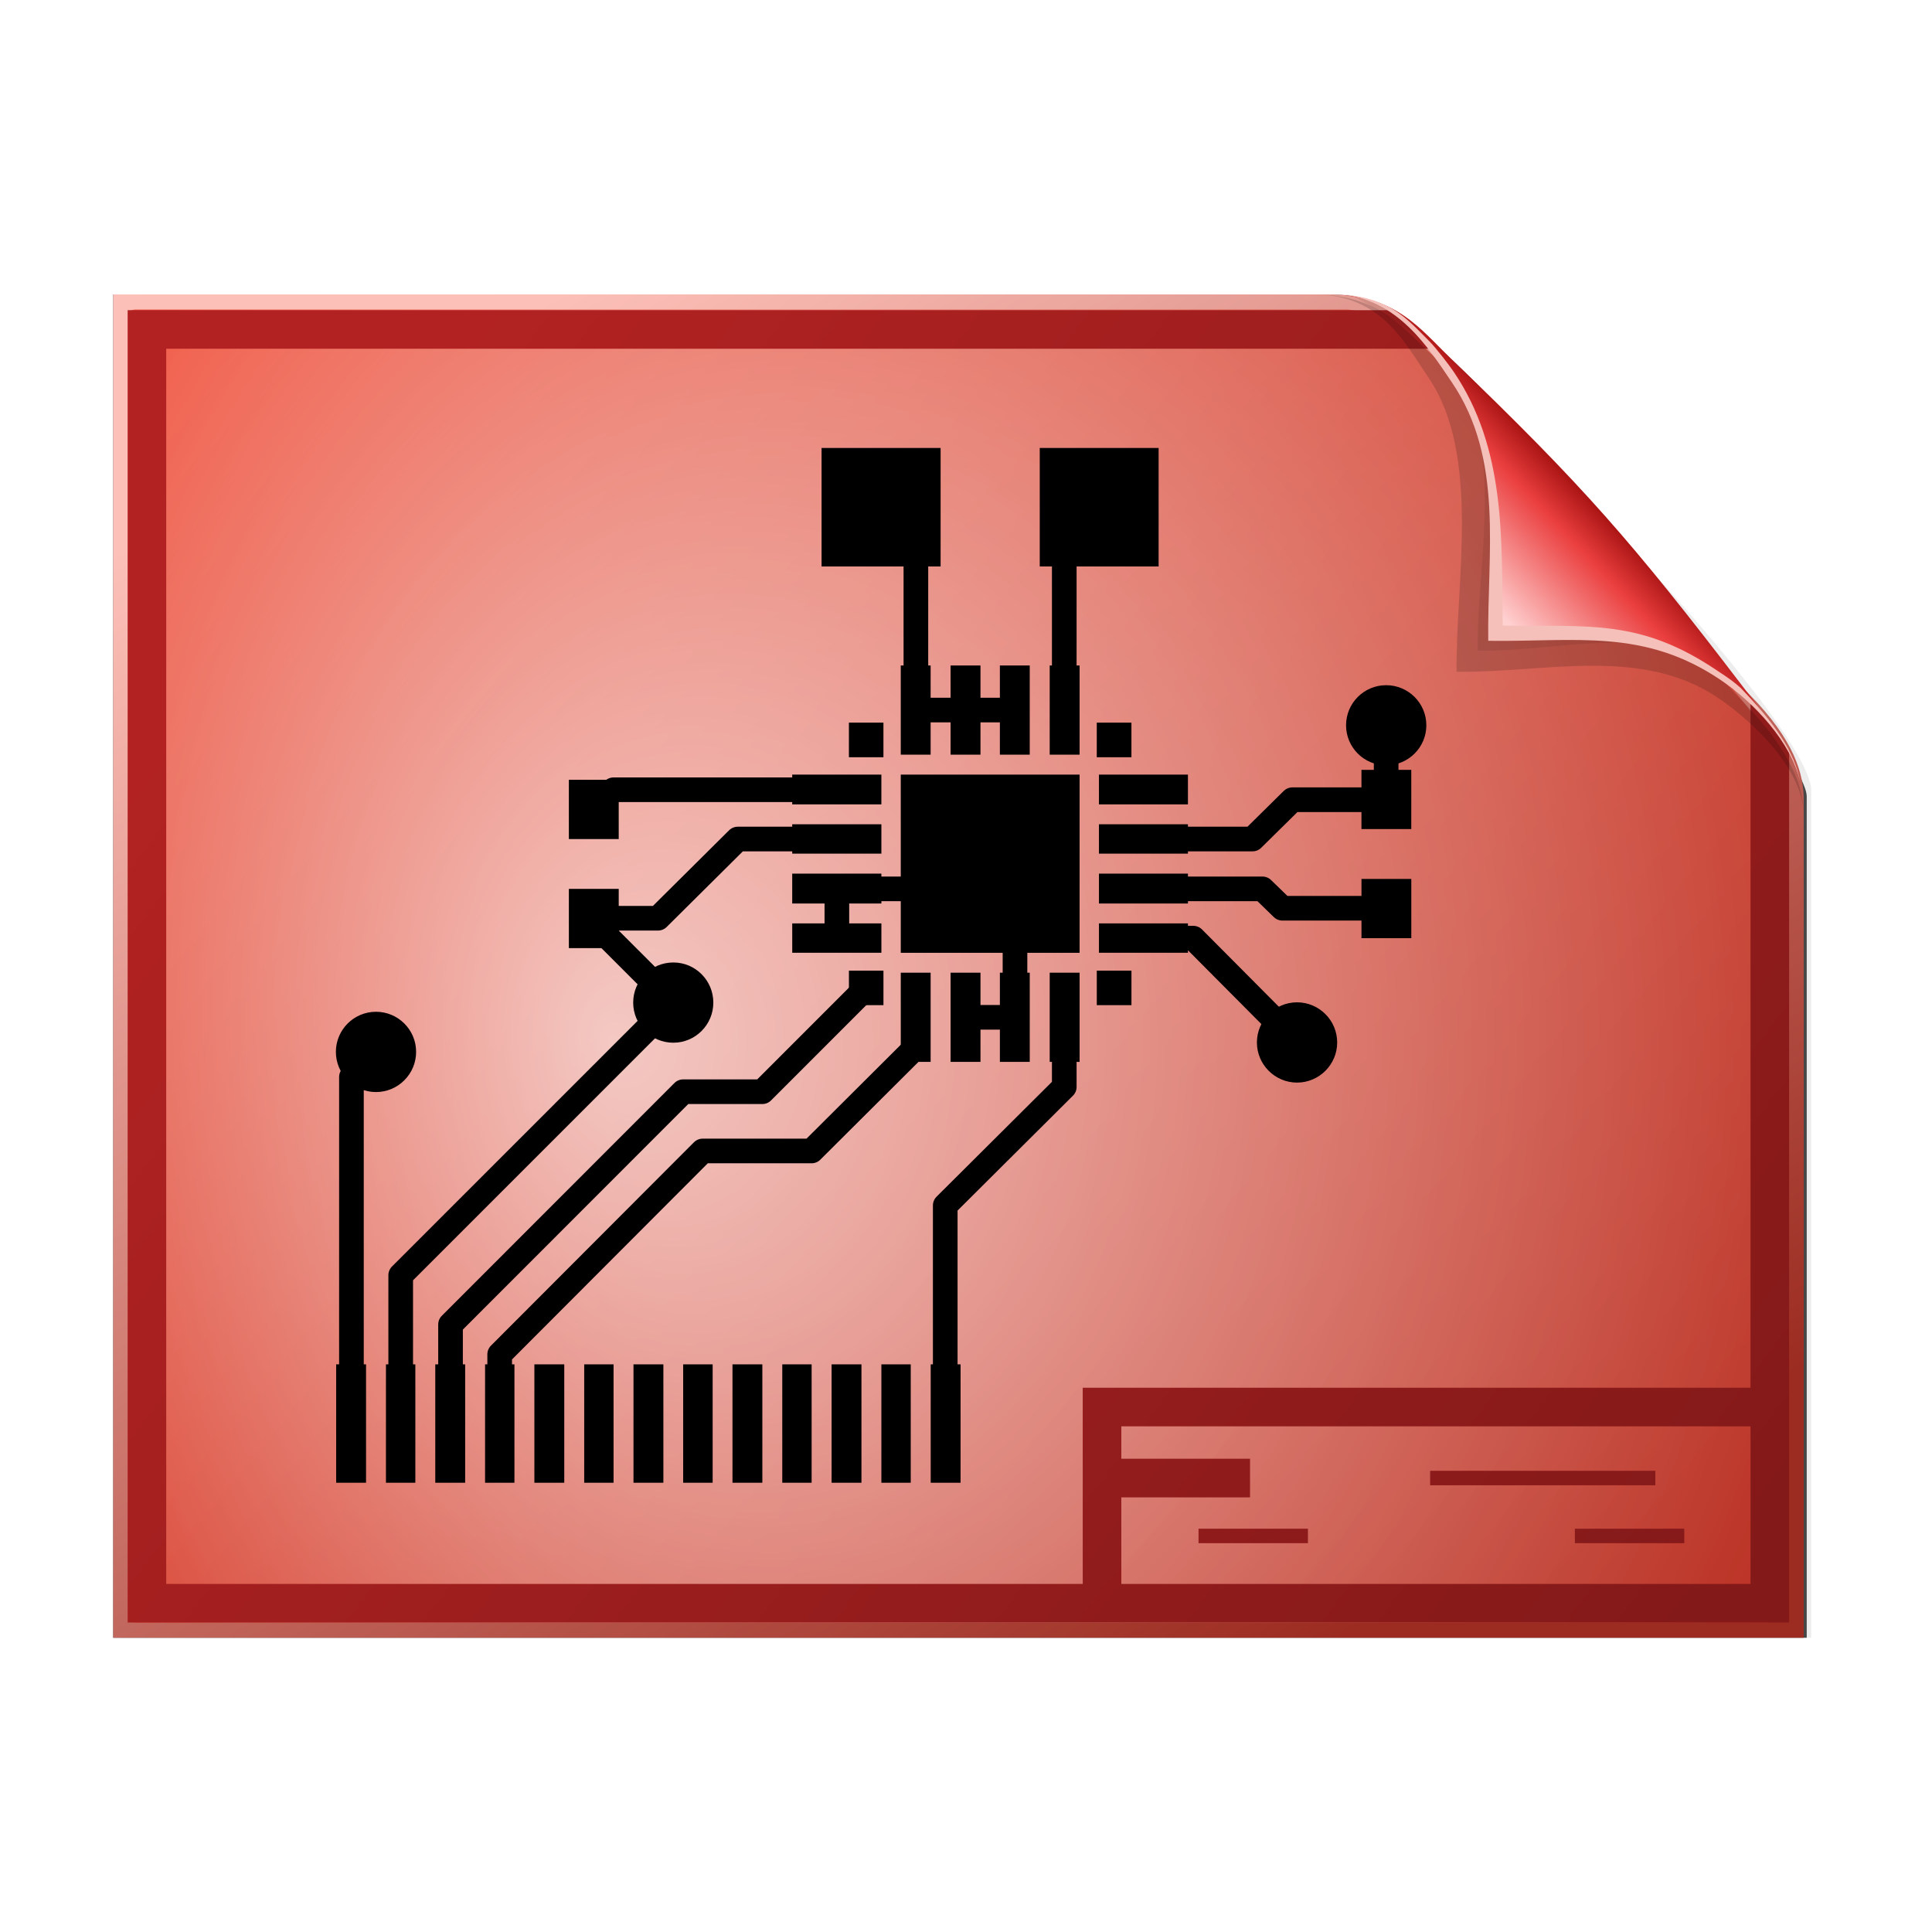 <svg height="256" width="256" xmlns="http://www.w3.org/2000/svg" xmlns:xlink="http://www.w3.org/1999/xlink">
  <defs>
    <filter id="filter3834" color-interpolation-filters="sRGB" height="1.064" width="1.081" x="-.04" y="-.032">
      <feGaussianBlur stdDeviation="1.501"/>
    </filter>
    <filter id="filter3826" color-interpolation-filters="sRGB" height="1.044" width="1.056" x="-.028" y="-.022">
      <feGaussianBlur stdDeviation="1.036"/>
    </filter>
    <linearGradient id="linearGradient4524-4" gradientTransform="matrix(0 -2 2 0 -1 263.012)" gradientUnits="userSpaceOnUse" x1="107.185" x2="29.218" y1="14.135" y2="109.625">
      <stop offset="0" stop-color="#f05d4a"/>
      <stop offset="1" stop-color="#b92b1d"/>
    </linearGradient>
    <filter id="filter1164" color-interpolation-filters="sRGB" height="1.096" width="1.09" x="-.045" y="-.048">
      <feGaussianBlur stdDeviation=".65"/>
    </filter>
    <radialGradient id="radialGradient5988-0" cx="64" cy="64.004" fx="63.793" fy="47.275" gradientTransform="matrix(-.169 -3.368 2.752 -.138 -38.326 359.406)" gradientUnits="userSpaceOnUse" r="47.5">
      <stop offset="0" stop-color="#fff"/>
      <stop offset="1" stop-color="#fff" stop-opacity="0"/>
    </radialGradient>
    <clipPath id="clipPath6093-7">
      <path d="m17 8-0 112h61.5c1.675 0 3.914-.565 7-3.6 8.87-8.725 16.24-13.852 23.499-21.176 2.441-2.463 3.001-4.471 3.001-6.724v-80.5z"/>
    </clipPath>
    <filter id="filter6171-8" color-interpolation-filters="sRGB" height="2.022" width="1.956" x="-.478" y="-.511">
      <feGaussianBlur stdDeviation="10.141"/>
    </filter>
    <linearGradient id="linearGradient3895-3" gradientTransform="matrix(0 -2.024 2.024 0 9.026 256.803)" gradientUnits="userSpaceOnUse" x1="86.738" x2="93.19" y1="93.621" y2="100.459">
      <stop offset="0" stop-color="#ffd1d1"/>
      <stop offset=".723" stop-color="#eb3f3f"/>
      <stop offset="1" stop-color="#ac1515"/>
    </linearGradient>
    <linearGradient id="linearGradient1570" gradientUnits="userSpaceOnUse" x1="-105.167" x2="-201.922" y1="178.802" y2="105.875">
      <stop offset="0" stop-color="#841919"/>
      <stop offset="1" stop-color="#b22222"/>
    </linearGradient>
    <linearGradient id="linearGradient19348" gradientTransform="matrix(0 -1 -1 0 256 256)" gradientUnits="userSpaceOnUse" x1="40.826" x2="218.758" y1="75.148" y2="178.933">
      <stop offset="0" stop-color="#9c2c21"/>
      <stop offset="1" stop-color="#fcc0b8"/>
    </linearGradient>
  </defs>
  <path d="m-128.811-19.056v112h56.188c5.115-.238 32.613-27.078 32.775-30.612.081-25.127.037-56.259.037-81.388z" filter="url(#filter3834)" opacity=".262" transform="matrix(0 -2 2 0 54.112 -40.61)"/>
  <path d="m-128.811-19.556v112.2h55.746c3.099 0 24.71-18.512 30.004-24.7 1.603-1.873 3.25-3.038 3.25-7.2v-80.3z" fill-opacity=".701" filter="url(#filter3826)" transform="matrix(0 -2 2 0 54.112 -40.61)"/>
  <path d="m15 217.012h224v-111c0-3.351-1.129-7.829-7.2-14-17.45-17.74-27.704-32.481-42.352-46.998-4.925-4.881-8.942-6.002-13.448-6.002h-161z" fill="url(#linearGradient19348)" stroke-width="2"/>
  <path d="m17 214.012c0 .68.469 1 1 1h215.937c1.643 0 3-1.359 3-3v-103.375c0-.106.047-1.621.063-3-.08-3.555-1.507-6.264-3.187-8.712-.582-2.104-27.239-33.3-45.618-51.542-2.745-2.725-7.896-4.371-9.791-4.371l-160.404-0c-.645 0-1 .326-1 1z" fill="url(#linearGradient4524-4)" stroke-width="2"/>
  <path d="m17 214.012c0 .68.469 1 1 1h215.938c1.643 0 2.999-1.359 3-3l.063-105c0-.106-.016-6.548 0-7.927-9.007-13.082-31.907-37.275-49.91-55.165-3.313-2.954-.74-.915-3.215-2.908l-165.875-0c-.645 0-1 .326-1 1z" fill="url(#radialGradient5988-0)" opacity=".7" stroke-width="2"/>
  <g transform="matrix(1.918 0 0 1.918 431.804 -136.577)">
    <g transform="matrix(-.777 0 0 .777 -217.174 110.169)">
      <path d="m-84.384 46.5 10.583 10.536m-10.583-16.726v6.19m13.193-3.545 9.272 9.238m-11.882 24.239v-19.395m39.617 13.24-18.05-18.084m22.418 15.427-20.681-20.694m25.112 29.506v-13.193m4.381 13.193v-30.817m-4.381 17.624-24.239-24.239m7.041-7.501h-5.68m-36.121-18.51v-14.955m13.193 14.955v-14.955m-8.812 14.955h8.812m22.928 18.51-7.091-7.041m0 0h-8.812m11.932 27.735h-9.685m-2.246-32.116h19.858m-51.548 13.193-9.225 9.275m13.656-9.275h-4.431m-6.152-4.381-1.774 1.724m12.357-1.724h-10.583m10.583-4.431h-9.698m-2.66 6.155h-9.222m11.882-6.155-3.545-3.496m0 0h-8.337m78.82 55.469v-6.155m4.369 6.155v-8.812m-20.681-20.694h-7.041m-9.235-9.238 9.235 9.238m7.914-7.926 7.041-7.041m-21.583-3.07v4.381m-15.837 7.041h4.431m11.406-11.422h-11.406m-4.431 11.422v-11.422m58.999 16.726-2.184-2.234m-89.816-22.418v-6.615" stroke="#000" stroke-linecap="round" stroke-linejoin="round" stroke-miterlimit="10" stroke-width="2.191"/>
      <path d="m-62.805-10.314v10.537h-10.584v-10.537zm-19.399 0v10.537h-10.569v-10.537zm12.357 19.343v7.927h-2.655v-7.927zm-4.43 0v7.927h-2.657v-7.927zm-4.382 0v7.927h-2.655v-7.927zm-4.43 0v7.927h-2.657v-7.927zm-29.915 1.75c1.964 0 3.565 1.591 3.565 3.567 0 1.967-1.601 3.557-3.565 3.557-1.967 0-3.573-1.591-3.573-3.557 0-1.976 1.606-3.567 3.573-3.567zm47.768 3.326v3.082h-3.07v-3.082zm-22.038 0v3.082h-3.082v-3.082zm-23.534 4.201v5.267h-4.43v-5.267zm50.613.425v2.647h-7.927v-2.647zm-9.652 0v15.841h-15.899v-15.841zm-17.621 0v2.647h-7.912v-2.647zm47.131.46v5.267h-4.432v-5.267zm-19.859 3.955v2.61h-7.927v-2.61zm-27.273 0v2.61h-7.912v-2.61zm27.273 4.385v2.657h-7.927v-2.657zm-27.273 0v2.657h-7.912v-2.657zm-23.341.473v5.267h-4.43v-5.267zm70.472.885v5.267h-4.432v-5.267zm-19.859 3.07v2.61h-7.927v-2.61zm-27.273 0v2.61h-7.912v-2.61zm37.844 3.474c1.979 0 3.57 1.601 3.57 3.567s-1.591 3.567-3.57 3.567c-1.967 0-3.555-1.601-3.555-3.567s1.588-3.567 3.555-3.567zm-15.612.727v3.07h-3.07v-3.07zm-22.038 0v3.07h-3.082v-3.07zm17.428.184v7.927h-2.655v-7.927zm-4.43 0v7.927h-2.657v-7.927zm-4.382 0v7.927h-2.655v-7.927zm-4.43 0v7.927h-2.657v-7.927zm-21.993 2.632c1.967 0 3.57 1.603 3.57 3.57 0 1.964-1.603 3.567-3.57 3.567-1.964 0-3.567-1.604-3.567-3.567 0-1.967 1.604-3.57 3.567-3.57zm81.894.84c1.967 0 3.567 1.598 3.567 3.565s-1.601 3.573-3.567 3.573c-1.967 0-3.567-1.606-3.567-3.573s1.601-3.565 3.567-3.565zm3.542 31.351v10.524h-2.657v-10.524zm-4.427 0v10.524h-2.612v-10.524zm-4.385 0v10.524h-2.657v-10.524zm-4.427 0v10.524h-2.612v-10.524zm-4.385 0v10.524h-2.657v-10.524zm-4.43 0v10.524h-2.61v-10.524zm-4.382 0v10.524h-2.657v-10.524zm-4.417 0v10.524h-2.622v-10.524zm-4.385 0v10.524h-2.655v-10.524zm-4.427 0v10.524h-2.61v-10.524zm-4.385 0v10.524h-2.655v-10.524zm-4.427 0v10.524h-2.61v-10.524zm-4.385 0v10.524h-2.655v-10.524z"/>
    </g>
    <path d="m-216.314 92.633v90.667h114.783v-60.15c-.703-1.377-1.646-2.44-2.667-3.403v47.332h-46.134v4.908 2.667 5.98h-63.317v-85.334h87.37c-.848-1.109-1.8-2.013-2.882-2.667zm68.648 77.112h43.469v10.888h-43.469v-5.98h8.893v-2.667h-8.893zm21.334 3.074v1h15.559v-1zm-16 4v1h7.559v-1zm26 0v1h7.559v-1z" fill="url(#linearGradient1570)"/>
  </g>
  <path d="m-39.811 59.947c0 4.465-3.067 5.979-5.55 7.662-5.109 3.465-13.669 1.757-19.45 1.838-.081 5.781 1.723 12.232-1.742 17.34-1.684 2.482-4.848 5.66-7.758 5.66 2.318 0 4.743-1.335 7.584-4.085 9.142-8.849 14.367-11.135 22.673-20.298 1.919-2.117 4.243-3.642 4.243-8.118z" filter="url(#filter1164)" opacity=".4" transform="matrix(0 -2 2 0 54.112 -40.61)"/>
  <path clip-path="url(#clipPath6093-7)" d="m114.4 82.503c0 4.465-4.997 12.61-7.48 14.294-5.109 3.465-12.739 1.525-18.52 1.606-.081 5.781 1.966 11.305-1.499 16.413-1.684 2.482-9.791 8.687-12.701 8.687-2.091 1.534 3.488 8.211 6.735 5.32 9.502-8.461 35.132-30.023 43.351-39.263 2.04-2.294-4.905-9.845-9.886-7.057z" filter="url(#filter6171-8)" opacity=".277" transform="matrix(0 -2 2 0 -1 263.012)"/>
  <path d="m176.006 39.012c8.931 0 12.82 5.595 16.187 10.559 6.93 10.217 6.651 21.878 6.813 33.441 11.562.162 19.009-.332 29.226 6.598 4.964 3.367 10.774 10.581 10.774 16.402 0-4.636-3.363-8.888-8.17-15.168-14.601-19.079-20.969-26.409-38.595-43.346-4.12-3.959-7.284-8.486-16.235-8.486z" fill="url(#linearGradient3895-3)"/>
  <path d="m177.425 38.974c7.798.633 11.806 7.046 14.963 11.7 6.93 10.217 4.65 22.675 4.812 34.237 11.562.162 20.633-1.705 30.85 5.225 4.344 2.946 9.32 8.199 10.5 13.525-.725-3.961-3.323-7.77-7.938-12.538-.777-.678-1.358-1.149-3-2.212-10.217-6.93-16.931-5.847-28.494-6.009-.162-11.562.424-23.436-6.506-33.653-.631-.931-2.376-3.188-3.2-4.013-3.073-3.073-5.227-5.803-11.988-6.263zm61.125 64.688c.07.315.083.627.125.938-.034-.314-.067-.621-.125-.938z" fill="#f5c0b9"/>
</svg>
